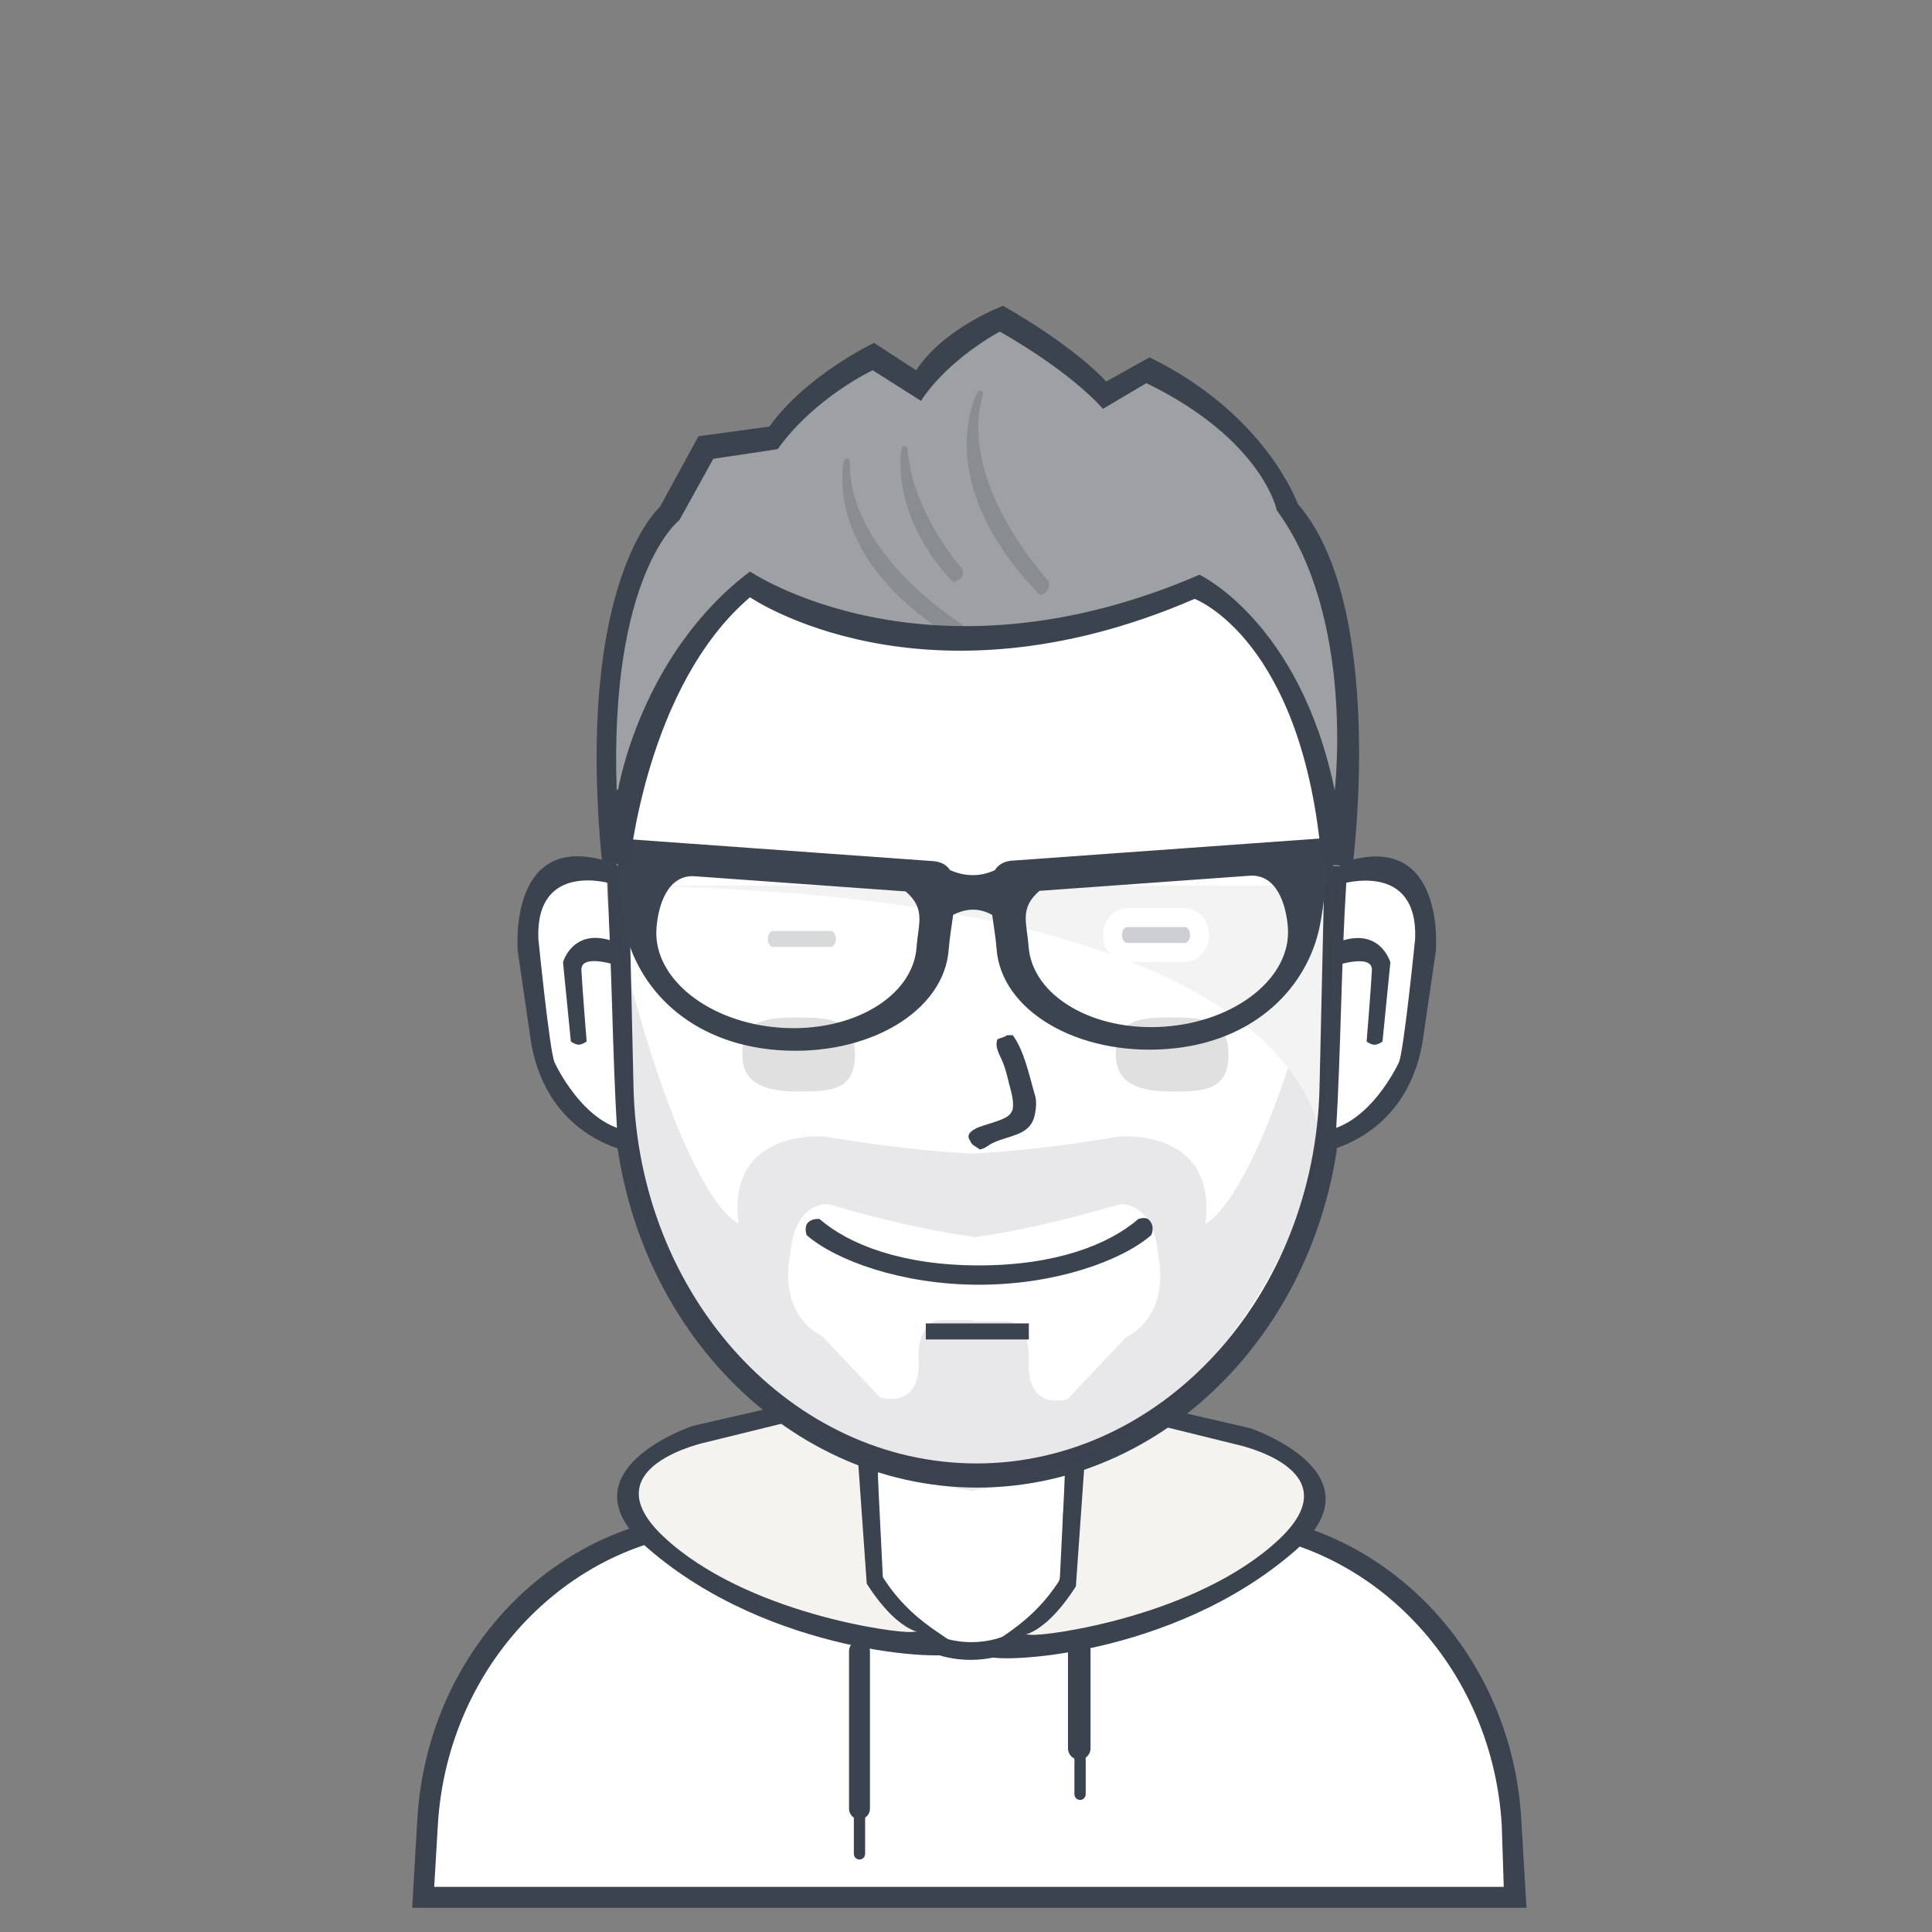<?xml version="1.0" encoding="UTF-8" standalone="no"?>
<svg
   xmlns:dc="http://purl.org/dc/elements/1.1/"
   xmlns:cc="http://creativecommons.org/ns#"
   xmlns:rdf="http://www.w3.org/1999/02/22-rdf-syntax-ns#"
   xmlns:svg="http://www.w3.org/2000/svg"
   xmlns="http://www.w3.org/2000/svg"
   version="1.1"
   id="svg4230"
   height="512"
   width="512">
  <rect width="100%" height="100%" fill="#808080" stroke="none"/>
  <defs
     id="defs4265" />
  <path
     id="body-bg-flat"
     style="stroke: none; fill: rgb(255, 255, 255)"
     fill-rule="nonzero"
     d="M 112,504 C 112,504 101.698,413.689 190.44,403.613 C 190.44,403.613 228.413,403.613 228.413,403.613 C 228.413,403.613 228.413,386.12 228.413,386.12 C 228.413,386.12 255.125,397.593 282.173,387.4 C 282.173,387.4 283.027,403.613 283.027,403.613 C 283.027,403.613 327.4,403.613 327.4,403.613 C 327.4,403.613 404.673,411.328 400,504 C 400,504 112,504 112,504 Z" />
<!--shoulder and body-->  <path
     id="Rounded Rectangle 13 copy"
     style="stroke: none; fill: rgb(59, 67, 79)"
     fill-rule="nonzero"
     d="M 399.262,505.587 C 399.262,505.587 399.262,505.587 399.262,505.587 C 399.262,505.587 114.746,505.587 114.746,505.587 C 114.746,505.587 114.746,505.587 114.746,505.587 C 114.746,505.587 109.228,505.587 109.228,505.587 C 109.228,505.587 110.605,482.057 110.605,482.057 C 113.294,436.115 149.492,401.053 190.915,401.053 C 190.915,401.053 222.44,401.053 222.44,401.053 C 222.44,401.053 222.44,405.747 222.44,405.747 C 222.44,405.747 193.43,405.747 193.43,405.747 C 153.506,405.747 118.619,439.495 116.027,483.717 C 116.027,483.717 115.071,500.04 115.071,500.04 C 115.071,500.04 398.51,500.04 398.51,500.04 C 398.51,500.04 397.98,483.717 397.98,483.717 C 395.388,439.495 360.501,405.747 320.578,405.747 C 320.578,405.747 281.747,405.747 281.747,405.747 C 281.747,405.747 281.747,401.053 281.747,401.053 C 281.747,401.053 322.839,401.053 322.839,401.053 C 364.263,401.053 400.46,436.115 403.149,482.057 C 403.149,482.057 404.527,505.587 404.527,505.587 C 404.527,505.587 399.262,505.587 399.262,505.587 Z" />
  <path
     id="neck copy 5"
     style="stroke: none; fill: rgb(59, 67, 79)"
     fill-rule="nonzero"
     d="M 232.68,384.146 C 232.68,384.146 232.68,410.461 232.68,410.461 C 232.68,424.117 243.759,435.187 257.427,435.187 C 271.094,435.187 282.173,424.117 282.173,410.461 C 282.173,410.461 282.173,384.689 282.173,384.689 C 283.609,384.252 285.032,383.777 286.44,383.264 C 286.44,383.264 286.44,410.64 286.44,410.64 C 286.44,426.789 273.355,439.88 257.213,439.88 C 241.072,439.88 227.987,426.789 227.987,410.64 C 227.987,410.64 227.987,382.454 227.987,382.454 C 229.533,383.065 231.098,383.627 232.68,384.146 Z" />
<!--shirt string left-->
  <path
     id="Rounded Rectangle 14"
     style="stroke: none; fill: rgb(59, 67, 79)"
     fill-rule="nonzero"
     d="M 227.773,434.76 C 229.305,434.76 230.547,436.002 230.547,437.533 C 230.547,437.533 230.547,479.347 230.547,479.347 C 230.547,480.878 229.305,482.12 227.773,482.12 C 226.242,482.12 225,480.878 225,479.347 C 225,479.347 225,437.533 225,437.533 C 225,436.002 226.242,434.76 227.773,434.76 Z" />
<!--shirt string right-->
  <path
     id="Rounded Rectangle 15"
     style="stroke: none; fill: rgb(59, 67, 79)"
     fill-rule="nonzero"
     d="M 286.013,434.333 C 287.663,434.333 289,435.671 289,437.32 C 289,437.32 289,463.347 289,463.347 C 289,464.996 287.663,466.333 286.013,466.333 C 284.364,466.333 283.027,464.996 283.027,463.347 C 283.027,463.347 283.027,437.32 283.027,437.32 C 283.027,435.671 284.364,434.333 286.013,434.333 Z" />
<!--shirt string left end-->
  <path
     id="Rounded Rectangle 15A"
     style="stroke: none; fill: rgb(59, 67, 79)"
     fill-rule="nonzero"
     d="M 227.773,479.133 C 228.598,79.133 229.267,479.802 229.267,480.627 C 229.267,480.627 229.267,491.293 229.267,491.293 C 229.267,492.118 228.598,492.787 227.773,492.787 C 226.949,492.787 226.28,492.118 226.28,491.293 C 226.28,491.293 226.28,480.627 226.28,480.627 C 226.28,479.802 226.949,479.133 227.773,479.133 Z" />
<!--shirt string right end-->
  <path
     id="Rounded Rectangle 16 copy"
     style="stroke: none; fill: rgb(59, 67, 79)"
     fill-rule="nonzero"
     d="M 286.227,463.347 C 287.051,463.347 287.72,464.015 287.72,464.84 C 287.72,464.84 287.72,475.507 287.72,475.507 C 287.72,476.331 287.051,477 286.227,477 C 285.402,477 284.733,476.331 284.733,475.507 C 284.733,475.507 284.733,464.84 284.733,464.84 C 284.733,464.015 285.402,463.347 286.227,463.347 Z" />
<!--collars left-->
  <path
     id="Shape 1 copy"
     style="stroke: none; fill: rgb(245, 243, 239)"
     fill-rule="nonzero"
     d="M 211.766,373.646 C 211.766,373.646 184.742,379.851 184.742,379.851 C 184.742,379.851 151.649,387.347 173.666,409.651 C 195.682,431.954 252.307,435.893 252.307,435.893 C 252.307,435.893 237.335,428.802 230.973,418.827 C 230.973,418.827 228.84,382.987 228.84,382.987 C 228.84,382.987 211.766,373.646 211.766,373.646 Z" />
<!--collars-->
  <path
     id="Shape 1 copy 2"
     style="stroke: none; fill: rgb(59, 67, 79)"
     fill-rule="evenodd"
     d="M 253.16,438.027 C 251.483,440.149 204.333,438.69 171.667,410.293 C 148.014,389.733 183.613,377.867 183.613,377.867 C 183.613,377.867 209.64,371.893 209.64,371.893 C 209.64,371.893 232.253,383.413 232.253,383.413 C 232.253,383.413 233.96,417.973 233.96,417.973 C 243.479,432.9 255.859,434.61 253.16,438.027 Z M 229.693,419.68 C 229.693,419.68 227.133,383.413 227.133,383.413 C 227.133,383.413 213.48,375.733 213.48,375.733 C 213.48,375.733 187.453,382.133 187.453,382.133 C 187.453,382.133 155.928,388.598 175.933,407.307 C 197.523,427.497 237.462,432.916 241.64,432.48 C 245.971,432.029 239.213,434.606 229.693,419.68 Z" />
<!--collars right fill-->
  <path
     id="Shape 1 copy 4"
     style="stroke: none; fill: rgb(245, 243, 239)"
     fill-rule="nonzero"
     d="M 303.059,374.651 C 303.059,374.651 330.099,380.875 330.099,380.875 C 330.099,380.875 363.212,388.394 341.182,410.764 C 319.152,433.134 262.494,437.085 262.494,437.085 C 262.494,437.085 277.474,429.973 283.84,419.967 C 283.84,419.967 285.975,384.02 285.975,384.02 C 285.975,384.02 303.059,374.651 303.059,374.651 Z" />
<!--collars right borders-->
  <path
     id="Shape 1 copy 6"
     style="stroke: none; fill: rgb(59, 67, 79)"
     fill-rule="evenodd"
     d="M 261.64,438.798 C 263.318,440.927 310.496,439.463 343.182,410.982 C 366.849,390.359 331.228,378.458 331.228,378.458 C 331.228,378.458 305.186,372.467 305.186,372.467 C 305.186,372.467 282.559,384.021 282.559,384.021 C 282.559,384.021 280.852,418.685 280.852,418.685 C 271.327,433.656 258.939,435.371 261.64,438.798 Z M 285.121,420.396 C 285.121,420.396 287.682,384.021 287.682,384.021 C 287.682,384.021 301.344,376.318 301.344,376.318 C 301.344,376.318 327.386,382.737 327.386,382.737 C 327.386,382.737 358.929,389.221 338.913,407.986 C 317.311,428.237 277.348,433.672 273.167,433.235 C 268.834,432.782 275.596,435.367 285.121,420.396 Z" />
<!--beard right cheeks area-->
  <path
     id="2 copy 5"
     style="stroke: none; fill: rgb(255, 255, 255)"
     fill-rule="nonzero"
     d="M 259.215,116.467 C 312.293,116.467 354.187,166.068 352.825,225.665 C 352.825,225.665 351.377,289.006 351.377,289.006 C 350.094,345.152 308.845,389.533 259.215,389.533 C 209.584,389.533 168.336,345.152 167.052,289.006 C 167.052,289.006 165.605,225.665 165.605,225.665 C 164.242,166.068 206.137,116.467 259.215,116.467 Z" />
<!--face chin border-->
  <path
     id="2 line"
     style="stroke: none; fill: rgb(59, 67, 79)"
     fill-rule="evenodd"
     d="M 357.089,223.701 C 357.089,223.701 355.572,289.616 355.572,289.616 C 354.228,348.043 311.006,394.227 259.001,394.227 C 206.996,394.227 163.775,348.043 162.43,289.616 C 162.43,289.616 160.913,223.701 160.913,223.701 C 159.486,161.683 203.384,110.067 259.001,110.067 C 314.618,110.067 358.517,161.683 357.089,223.701 Z M 258.788,116.893 C 206.436,116.893 165.114,166.107 166.458,225.238 C 166.458,225.238 167.886,288.085 167.886,288.085 C 169.152,343.793 209.836,387.827 258.788,387.827 C 307.741,387.827 348.425,343.793 349.691,288.085 C 349.691,288.085 351.119,225.238 351.119,225.238 C 352.462,166.107 311.141,116.893 258.788,116.893 Z" />
<!--face mouth speaking-->
  <path
     opacity="0.059"
     id="1 copy 4 a"
     style="stroke: none; fill: rgb(59, 67, 79)"
     fill-rule="nonzero"
     d="M 154.427,234.653 C 354.427,234.653 350.16,304.627 350.16,304.627 C 350.16,304.627 331.21,385.398 258,394.961 C 258,394.961 258,395.08 258,395.08 C 257.856,395.062 257.717,395.039 257.573,395.021 C 257.43,395.039 257.291,395.062 257.147,395.08 C 257.147,395.08 257.147,394.961 257.147,394.961 C 183.937,385.398 164.987,304.627 164.987,304.627 C 164.987,304.627 160.72,234.653 160.72,234.653 C 179.718,318.98 195.707,324.253 195.707,324.253 C 192.471,298.682 218.747,301.213 218.747,301.213 C 234.761,303.918 247.509,305.226 257.573,305.714 C 267.638,305.226 280.386,303.918 296.4,301.213 C 296.4,301.213 322.676,298.682 319.44,324.253 C 319.44,324.253 335.429,318.98 354.427,234.653 Z M 306.983,332.926 C 305.741,317.885 296.671,319.16 296.671,319.16 C 280.546,323.905 267.889,326.541 258,327.88 C 258,327.88 258,327.782 258,327.782 C 248.181,326.453 235.612,323.839 219.6,319.133 C 219.6,319.133 210.593,317.868 209.36,332.787 C 209.36,332.787 205.743,347.733 217.893,354.12 C 217.893,354.12 233.253,370.333 233.253,370.333 C 233.253,370.333 243.75,373.66 243.493,360.947 C 243.493,360.947 242.425,351.465 248.613,349.853 C 248.613,349.853 258,349.853 258,349.853 C 258,349.853 258,350.134 258,350.134 C 258,350.134 267.453,350.134 267.453,350.134 C 273.685,351.759 272.609,361.319 272.609,361.319 C 272.351,374.138 282.921,370.783 282.921,370.783 C 282.921,370.783 298.39,354.436 298.39,354.436 C 310.625,347.997 306.983,332.926 306.983,332.926 Z" />


<!--face shaved but moustaches-->
  <path
     opacity="0.059"
     id="1 copy 4"
     style="stroke: none; fill: rgb(59, 67, 79)"
     fill-rule="evenodd"
     d="M 354.427,234.653 C 354.427,234.653 350.16,304.627 350.16,304.627 C 350.16,304.627 331.21,385.398 258,394.961 C 258,394.961 258,395.08 258,395.08 C 257.856,395.062 257.717,395.039 257.573,395.021 C 257.43,395.039 257.291,395.062 257.147,395.08 C 257.147,395.08 257.147,394.961 257.147,394.961 C 183.937,385.398 164.987,304.627 164.987,304.627 C 164.987,304.627 160.72,234.653 160.72,234.653 C 179.718,318.98 195.707,324.253 195.707,324.253 C 192.471,298.682 218.747,301.213 218.747,301.213 C 234.761,303.918 247.509,305.226 257.573,305.714 C 267.638,305.226 280.386,303.918 296.4,301.213 C 296.4,301.213 322.676,298.682 319.44,324.253 C 319.44,324.253 335.429,318.98 354.427,234.653 Z M 306.983,332.926 C 305.741,317.885 296.671,319.16 296.671,319.16 C 280.546,323.905 267.889,326.541 258,327.88 C 258,327.88 258,327.782 258,327.782 C 248.181,326.453 235.612,323.839 219.6,319.133 C 219.6,319.133 210.593,317.868 209.36,332.787 C 209.36,332.787 205.743,347.733 217.893,354.12 C 217.893,354.12 233.253,370.333 233.253,370.333 C 233.253,370.333 243.75,373.66 243.493,360.947 C 243.493,360.947 242.425,351.465 248.613,349.853 C 248.613,349.853 258,349.853 258,349.853 C 258,349.853 258,350.134 258,350.134 C 258,350.134 267.453,350.134 267.453,350.134 C 273.685,351.759 272.609,361.319 272.609,361.319 C 272.351,374.138 282.921,370.783 282.921,370.783 C 282.921,370.783 298.39,354.436 298.39,354.436 C 310.625,347.997 306.983,332.926 306.983,332.926 Z" />
<!--face mouth smile-->
  <path
     id="usta"
     style="stroke: none; fill: rgb(59, 67, 79)"
     fill-rule="nonzero"
     d="M 305.08,327.326 C 297.325,334.06 279.808,340.467 259.427,340.467 C 239.045,340.467 221.529,334.06 213.773,327.326 C 213.773,327.326 212.98,325.143 214.144,323.978 C 215.33,322.793 217.187,323.051 217.187,323.051 C 224.934,329.789 239.038,335.347 259.427,335.347 C 279.816,335.347 293.92,329.789 301.667,323.051 C 301.667,323.051 303.562,322.347 304.482,323.267 C 306.255,325.04 305.08,327.326 305.08,327.326 Z" />

<!--face mouth under lips-->
  <path
     id="-"
     style="stroke: none; fill: rgb(59, 67, 79)"
     fill-rule="nonzero"
     d="M 245.347,350.707 C 245.347,350.707 272.653,350.707 272.653,350.707 C 272.653,350.707 272.653,354.973 272.653,354.973 C 272.653,354.973 245.347,354.973 245.347,354.973 C 245.347,354.973 245.347,350.707 245.347,350.707 Z" />
  <path
     id="Shape 11 copy"
     style="stroke: none; fill: rgb(255, 255, 255)"
     fill-rule="nonzero"
     d="M 160.807,233.313 C 160.795,233.314 159.76,232.487 157.804,231.871 C 156.826,231.564 155.611,231.311 154.226,231.248 C 153.88,231.233 153.524,231.229 153.16,231.24 C 152.796,231.25 152.423,231.274 152.045,231.315 C 151.287,231.396 150.505,231.541 149.718,231.767 C 146.567,232.673 143.353,234.875 141.465,239.419 C 140.517,241.691 139.892,244.55 139.727,248.126 C 139.685,249.02 139.673,249.959 139.691,250.945 C 139.709,251.931 139.758,252.963 139.84,254.045 C 140.003,256.209 140.298,258.568 140.738,261.14 C 140.728,261.137 140.328,268.91 143.106,277.841 C 145.719,286.573 151.992,297.299 163.573,300.364 C 162.241,278.185 162.2,255.59 160.807,233.313 C 160.807,233.313 160.807,233.313 160.807,233.313 Z" />
  <path
     id="Shape 3"
     style="stroke: none; fill: rgb(59, 67, 79)"
     fill-rule="nonzero"
     d="M 162.128,234.207 C 162.128,234.207 141.951,227.956 142.662,248.698 C 142.662,248.698 145.665,278.775 146.97,281.547 C 146.97,281.547 154.894,299.059 167.971,299.835 C 180.752,300.594 167.971,299.835 167.971,299.835 C 167.971,299.835 168.13,305.48 168.13,305.48 C 168.13,305.48 145.145,302.533 140.706,276.045 C 140.706,276.045 137.202,251.983 137.202,251.983 C 137.202,251.983 134.481,220.138 160.871,228.235 C 186.58,236.123 160.871,228.235 160.871,228.235 C 160.871,228.235 162.128,234.207 162.128,234.207 " />
  <path
     id="Shape 4"
     style="stroke: none; fill: rgb(59, 67, 79)"
     fill-rule="nonzero"
     d="M 155.468,275.995 C 155.468,275.995 154.339,276.848 153.369,276.848 C 152.399,276.848 151.284,275.995 151.284,275.995 C 151.284,275.995 149.202,255.012 149.202,255.012 C 149.202,255.012 152.074,244.679 164.265,250.139 C 164.265,250.139 164.554,256.139 164.554,256.139 C 164.554,256.139 153.858,252.346 154.079,257.069 C 154.292,261.616 155.468,275.995 155.468,275.995 Z" />
  <path
     id="Shape 11 copy_1"
     style="stroke: none; fill: rgb(255, 255, 255)"
     fill-rule="nonzero"
     d="M 356.813,233.362 C 356.825,233.363 357.866,232.536 359.83,231.921 C 360.812,231.614 362.032,231.361 363.423,231.299 C 363.771,231.283 364.128,231.28 364.494,231.29 C 364.86,231.3 365.234,231.325 365.614,231.365 C 366.375,231.446 367.16,231.591 367.951,231.817 C 371.116,232.722 374.344,234.923 376.241,239.464 C 377.192,241.735 377.82,244.591 377.986,248.165 C 378.028,249.058 378.041,249.997 378.022,250.982 C 378.004,251.967 377.955,252.999 377.873,254.08 C 377.709,256.242 377.412,258.6 376.971,261.17 C 376.98,261.167 377.383,268.935 374.592,277.86 C 371.968,286.586 365.668,297.305 354.035,300.368 C 355.373,278.204 355.415,255.624 356.813,233.362 C 356.813,233.362 356.813,233.362 356.813,233.362 Z" />
  <path
     id="Shape 3_1"
     style="stroke: none; fill: rgb(59, 67, 79)"
     fill-rule="nonzero"
     d="M 355.483,234.256 C 355.483,234.256 375.747,228.008 375.034,248.737 C 375.034,248.737 372.017,278.793 370.707,281.564 C 370.707,281.564 362.748,299.064 349.614,299.839 C 336.777,300.597 349.614,299.839 349.614,299.839 C 349.614,299.839 349.455,305.48 349.455,305.48 C 349.455,305.48 372.54,302.535 376.999,276.065 C 376.999,276.065 380.518,252.019 380.518,252.019 C 380.518,252.019 383.25,220.196 356.745,228.287 C 330.923,236.17 356.745,228.287 356.745,228.287 C 356.745,228.287 355.483,234.256 355.483,234.256 " />
  <path
     id="Shape 4_1"
     style="stroke: none; fill: rgb(59, 67, 79)"
     fill-rule="nonzero"
     d="M 362.171,276.015 C 362.171,276.015 363.305,276.868 364.28,276.868 C 365.254,276.868 366.374,276.015 366.374,276.015 C 366.374,276.015 368.466,255.046 368.466,255.046 C 368.466,255.046 365.58,244.72 353.336,250.177 C 353.336,250.177 353.046,256.173 353.046,256.173 C 353.046,256.173 363.789,252.382 363.567,257.102 C 363.353,261.646 362.171,276.015 362.171,276.015 Z" />
  <path
     id="new_vector_shape_done"
     style="stroke: none; fill: rgb(59, 67, 79)"
     fill-rule="evenodd"
     d="M 266.893,274.333 C 267.391,274.333 267.889,274.333 268.387,274.333 C 271.474,278.526 272.73,284.97 274.36,290.547 C 274.865,292.275 274.375,295.298 273.933,296.52 C 272.316,300.996 267.236,300.915 263.053,302.92 C 261.93,303.458 261.095,304.388 259.64,304.627 C 258.692,303.791 257.547,303.627 257.08,302.28 C 255.928,300.693 257.413,299.702 258.573,299.08 C 260.68,297.95 267.181,296.837 267.96,294.813 C 268.923,293.718 268.283,290.423 267.96,289.267 C 267.133,286.305 266.737,283.832 265.613,281.16 C 264.867,279.385 263.557,277.514 264.333,275.4 C 264.977,275.124 266.367,274.81 266.893,274.333 Z" />
<!--left eye-->
  <path
     id="eye_left"
     style="stroke: #fff; fill: rgb(59, 67, 79);stroke-width:5;fill-opacity:0.2;stroke-opacity:1.9"
     fill-rule="nonzero"
     d="M 204.813,244.211 C 204.813,244.211 220.173,244.211 220.173,244.211 C 222.294,244.211 224.013,246.274 224.013,248.819 C 224.013,251.364 222.294,253.427 220.173,253.427 C 220.173,253.427 204.813,253.427 204.813,253.427 C 202.693,253.427 200.973,251.364 200.973,248.819 C 200.973,246.274 202.693,244.211 204.813,244.211 Z" />
<!--right eye-->  <path
     id="eye_right"
     style="stroke: #fff; fill: rgb(59, 67, 79);stroke-width:5;fill-opacity:0.2;stroke-opacity:1.9"
     fill-rule="nonzero"
     d="M 298.68,243.187 C 298.68,243.187 314.04,243.187 314.04,243.187 C 316.161,243.187 317.88,245.25 317.88,247.795 C 317.88,250.34 316.161,252.403 314.04,252.403 C 314.04,252.403 298.68,252.403 298.68,252.403 C 296.559,252.403 294.84,250.34 294.84,247.795 C 294.84,245.25 296.559,243.187 298.68,243.187 Z" />
  <path
     opacity="0.122"
     id="Ellipse 3 copy"
     style="stroke: none; fill: rgb(0, 0, 0)"
     fill-rule="nonzero"
     d="M 211.64,269.64 C 219.887,269.64 226.573,270.113 226.573,279.453 C 226.573,289.087 219.887,289.267 211.64,289.267 C 203.393,289.267 196.707,287.512 196.707,279.453 C 196.707,270.04 203.393,269.64 211.64,269.64 Z" />
  <path
     opacity="0.122"
     id="Ellipse 3 copy 2"
     style="stroke: none; fill: rgb(0, 0, 0)"
     fill-rule="nonzero"
     d="M 310.627,269.64 C 318.874,269.64 325.56,270.113 325.56,279.453 C 325.56,289.087 318.874,289.267 310.627,289.267 C 302.379,289.267 295.693,287.512 295.693,279.453 C 295.693,270.04 302.379,269.64 310.627,269.64 Z" />
  <path
     id="glasses"
     style="stroke: none; fill: rgb(59, 68, 79)"
     fill-rule="evenodd"
     d="M 351.94,228.88 C 351.363,233.81 350.856,239.842 349.79,245.236 C 346.602,261.364 332.743,276.307 309.08,278.01 C 285.416,279.713 265.276,267.8 264.096,251.402 C 263.895,248.621 263.36,245.501 262.949,242.468 C 259.6,240.611 256.149,240.607 252.595,242.455 C 252.179,245.557 251.624,248.759 251.419,251.606 C 250.235,268.059 230.032,280.011 206.293,278.303 C 182.555,276.594 168.652,261.602 165.455,245.42 C 164.385,240.009 163.877,233.956 163.298,229.01 C 163.298,229.01 159.809,228.759 159.809,228.759 C 159.809,228.759 160.299,221.949 160.299,221.949 C 160.299,221.949 161.151,222.011 161.151,222.011 C 161.151,222.011 182.739,223.564 182.739,223.564 C 182.739,223.564 200.962,224.876 200.962,224.876 C 200.962,224.876 219.219,226.189 219.219,226.189 C 219.219,226.189 247.656,228.236 247.656,228.236 C 249.617,228.484 250.921,229.325 251.761,230.581 C 255.845,232.368 259.811,232.375 263.66,230.602 C 264.492,229.265 265.813,228.366 267.847,228.108 C 267.847,228.108 296.194,226.069 296.194,226.069 C 296.194,226.069 314.394,224.759 314.394,224.759 C 314.394,224.759 332.56,223.452 332.56,223.452 C 332.56,223.452 354.08,221.904 354.08,221.904 C 354.08,221.904 354.929,221.843 354.929,221.843 C 354.929,221.843 355.417,228.629 355.417,228.629 C 355.417,228.629 351.94,228.88 351.94,228.88 Z M 240.02,236.237 C 240.02,236.237 184.288,232.227 184.288,232.227 C 176.999,231.598 174.415,239.79 173.966,246.033 C 173.019,259.194 187.684,270.975 206.722,272.345 C 225.76,273.715 241.961,264.156 242.908,250.994 C 243.357,244.751 245.396,240.895 240.02,236.237 Z M 341.305,245.846 C 340.857,239.624 338.282,231.46 331.015,232.086 C 331.015,232.086 275.459,236.083 275.459,236.083 C 270.1,240.726 272.132,244.569 272.58,250.791 C 273.524,263.91 289.674,273.437 308.652,272.072 C 327.63,270.706 342.249,258.965 341.305,245.846 Z" />
<!--hairs and hair colour-->
  <path
     id="Shape 6 copy 3"
     style="stroke: none; fill: rgb(158, 160, 164)"
     fill-rule="nonzero"
     d="M 163.751,229.533 C 163.751,229.533 167.043,178.137 198.761,155.293 C 198.761,155.293 244.557,186.447 316.598,155.293 C 316.598,155.293 348.463,169.807 353.316,229.533 C 353.316,229.533 355.026,229.533 355.026,229.533 C 355.026,229.533 364.15,161.12 340.507,133.96 C 340.507,133.96 334.684,113.16 303.79,98.12 C 303.79,98.12 292.689,104.947 292.689,104.947 C 292.689,104.947 285.231,95.82 265.365,84.467 C 265.365,84.467 250.672,91.013 243.163,102.387 C 243.163,102.387 231.209,94.707 231.209,94.707 C 231.209,94.707 214.504,102.353 204.738,116.04 C 204.738,116.04 186.806,118.6 186.806,118.6 C 186.806,118.6 177.413,135.667 177.413,135.667 C 177.413,135.667 154.992,153.73 162.04,227.827 C 162.04,227.827 163.751,229.533 163.751,229.533 Z" />
  <path
     id="Shape 6 copy"
     style="stroke: none; fill: rgb(59, 67, 79)"
     fill-rule="evenodd"
     d="M 358.44,229.533 C 358.44,229.533 350.329,229.107 350.329,229.107 C 345.476,169.38 316.598,158.707 316.598,158.707 C 244.557,189.86 198.761,158.28 198.761,158.28 C 171.058,181.913 166.738,229.96 166.738,229.96 C 166.738,229.96 159.48,227.827 159.48,227.827 C 152.432,153.73 174.853,134.387 174.853,134.387 C 174.853,134.387 185.099,115.613 185.099,115.613 C 185.099,115.613 203.885,113.053 203.885,113.053 C 213.651,99.367 231.635,90.867 231.635,90.867 C 231.635,90.867 242.787,98.12 242.787,98.12 C 250.295,86.747 265.827,81.053 265.827,81.053 C 285.693,92.407 293.133,101.107 293.133,101.107 C 293.133,101.107 304.643,94.707 304.643,94.707 C 335.537,109.747 343.921,133.533 343.921,133.533 C 367.563,160.693 358.44,229.533 358.44,229.533 Z M 338.36,135.24 C 338.36,135.24 334.694,116.573 303.8,101.533 C 303.8,101.533 292.28,108.36 292.28,108.36 C 292.28,108.36 284.84,99.233 264.973,87.88 C 264.973,87.88 251.575,94.853 244.067,106.227 C 244.067,106.227 231.267,98.12 231.267,98.12 C 231.267,98.12 215.86,105.34 206.093,119.027 C 206.093,119.027 189.027,121.587 189.027,121.587 C 189.027,121.587 180.067,137.8 180.067,137.8 C 180.067,137.8 161.456,152.014 163.427,209.48 C 163.427,209.48 163.853,209.053 163.853,209.053 C 163.853,209.053 169.774,173.332 198.761,151.453 C 198.761,151.453 245.837,183.46 317.878,152.307 C 317.878,152.307 344.493,164.823 353.72,209.48 C 353.72,209.48 359.197,163.549 338.36,135.24 Z" />
  <path
     opacity="0.2"
     id="new_vector_shape_done copy"
     style="stroke: none; fill: rgb(59, 67, 79)"
     fill-rule="evenodd"
     d="M 260.139,103.673 C 260.767,104.14 260.456,104.572 260.32,105.156 C 260.116,106.027 259.875,106.889 259.739,107.759 C 259.533,109.076 259.346,110.395 259.292,111.694 C 259.246,112.787 259.266,113.876 259.285,114.958 C 259.296,115.583 259.403,116.207 259.418,116.833 C 259.424,117.083 259.492,117.333 259.499,117.588 C 259.515,117.657 259.53,117.726 259.545,117.794 C 259.554,118.114 259.638,118.419 259.647,118.737 C 259.699,119.026 259.751,119.315 259.803,119.603 C 259.88,120.061 259.917,120.538 260.057,120.984 C 260.072,121.098 260.088,121.212 260.103,121.326 C 260.214,121.681 260.25,122.046 260.362,122.401 C 260.37,122.471 260.378,122.542 260.386,122.612 C 260.548,123.124 260.621,123.663 260.783,124.172 C 261.046,124.999 261.259,125.829 261.549,126.653 C 261.741,127.2 261.906,127.773 262.1,128.324 C 262.443,129.303 262.863,130.259 263.241,131.228 C 263.471,131.818 263.78,132.363 264.026,132.95 C 264.724,134.611 265.62,136.244 266.477,137.873 C 266.754,138.399 267.058,138.883 267.365,139.397 C 267.561,139.725 267.764,140.092 267.945,140.43 C 268.045,140.617 268.17,140.758 268.279,140.939 C 268.514,141.333 268.769,141.756 269.001,142.152 C 269.216,142.519 269.458,142.832 269.694,143.189 C 269.95,143.574 270.202,144.007 270.461,144.394 C 270.911,145.066 271.387,145.716 271.833,146.38 C 272.295,147.07 272.815,147.681 273.305,148.361 C 274.254,149.678 275.364,150.942 276.387,152.265 C 276.694,152.661 277.06,153.007 277.366,153.39 C 277.519,153.581 277.775,153.748 277.878,153.949 C 277.92,154.03 277.944,154.156 277.973,154.249 C 278.021,154.398 278.008,154.582 278.01,154.74 C 278.014,154.992 278.026,155.248 277.982,155.512 C 277.936,155.786 277.762,156.087 277.649,156.358 C 277.558,156.575 277.332,156.766 277.204,156.872 C 277.097,156.961 277.052,157.043 276.942,157.129 C 276.657,157.354 276.334,157.538 276.021,157.632 C 275.697,157.729 275.279,157.438 275.023,157.131 C 274.575,156.594 274.015,156.101 273.585,155.563 C 273.494,155.448 273.392,155.397 273.301,155.282 C 272.805,154.655 272.196,154.064 271.706,153.447 C 271.594,153.306 271.472,153.227 271.363,153.086 C 270.983,152.59 270.536,152.143 270.15,151.638 C 269.181,150.371 268.136,149.147 267.26,147.871 C 267.055,147.573 266.835,147.337 266.635,147.038 C 265.216,144.918 263.792,142.834 262.655,140.674 C 262.356,140.106 262.025,139.589 261.745,139.018 C 260.95,137.399 260.209,135.78 259.528,134.146 C 259.439,133.932 259.374,133.692 259.292,133.474 C 258.919,132.494 258.582,131.525 258.247,130.542 C 257.91,129.551 257.718,128.515 257.402,127.521 C 257.336,127.311 257.315,127.084 257.248,126.869 C 257.239,126.791 257.229,126.714 257.22,126.636 C 257.147,126.403 257.139,126.155 257.068,125.928 C 256.896,125.382 256.843,124.791 256.749,124.23 C 256.661,123.701 256.54,123.159 256.525,122.619 C 256.505,122.521 256.484,122.423 256.464,122.324 C 256.454,121.973 256.366,121.627 256.357,121.281 C 256.342,120.677 256.246,120.075 256.235,119.472 C 256.221,118.722 256.192,117.97 256.196,117.22 C 256.201,116.469 256.263,115.735 256.306,114.978 C 256.424,112.926 256.799,110.864 257.295,108.739 C 257.474,107.969 257.763,107.215 258.005,106.443 C 258.173,105.911 258.436,105.398 258.623,104.872 C 258.672,104.735 258.748,104.654 258.801,104.516 C 258.913,104.219 259.061,103.854 259.335,103.659 C 259.458,103.572 259.74,103.526 259.884,103.568 C 259.985,103.598 260.049,103.676 260.139,103.673 Z M 240.116,118.381 C 240.57,118.71 240.535,119.192 240.546,119.597 C 240.557,120.018 240.678,120.437 240.689,120.861 C 240.738,121.154 240.788,121.447 240.837,121.74 C 240.843,121.977 240.903,122.202 240.942,122.434 C 240.982,122.672 240.999,122.912 241.072,123.146 C 241.116,123.41 241.16,123.673 241.205,123.937 C 241.277,124.169 241.286,124.417 241.357,124.646 C 241.579,125.351 241.663,126.1 241.888,126.804 C 242.127,127.551 242.301,128.324 242.56,129.064 C 242.9,130.034 243.232,131.01 243.601,131.974 C 243.79,132.467 244.015,132.928 244.216,133.419 C 244.37,133.795 244.516,134.204 244.691,134.571 C 245.419,136.096 246.17,137.619 246.97,139.139 C 247.603,140.343 248.359,141.491 249.053,142.678 C 249.267,143.044 249.509,143.359 249.747,143.715 C 250.282,144.519 250.852,145.356 251.401,146.173 C 251.919,146.946 252.542,147.667 253.088,148.423 C 253.177,148.547 253.28,148.614 253.366,148.738 C 253.643,149.137 254.005,149.522 254.309,149.915 C 254.462,150.112 254.656,150.249 254.795,150.455 C 255.099,150.906 255.289,151.747 255.144,152.271 C 254.893,153.18 254.016,153.791 253.348,154.025 C 253.147,154.096 252.833,154.224 252.614,154.158 C 252.269,154.055 252.049,153.748 251.848,153.495 C 251.587,153.167 251.284,152.929 251.032,152.603 C 250.566,151.998 250.018,151.458 249.552,150.849 C 248.577,149.573 247.578,148.339 246.712,147.04 C 244.707,144.034 243.042,141 241.745,137.882 C 241.206,136.588 240.772,135.253 240.338,133.937 C 240.184,133.469 240.099,132.967 239.951,132.5 C 239.747,131.859 239.657,131.198 239.457,130.561 C 239.446,130.476 239.436,130.391 239.425,130.306 C 239.393,130.164 239.345,130.026 239.321,129.883 C 239.304,129.762 239.287,129.64 239.271,129.519 C 239.195,129.278 239.178,129.03 239.137,128.784 C 239.097,128.546 239.035,128.313 239.028,128.069 C 238.998,127.912 238.968,127.755 238.938,127.598 C 238.92,126.958 238.766,126.331 238.753,125.686 C 238.75,125.534 238.702,125.373 238.698,125.221 C 238.683,124.605 238.622,123.987 238.625,123.371 C 238.628,122.669 238.622,121.955 238.666,121.252 C 238.683,120.976 238.731,120.715 238.744,120.438 C 238.757,120.134 238.811,119.842 238.851,119.528 C 238.875,119.342 238.875,119.116 238.931,118.928 C 238.988,118.736 239.184,118.427 239.365,118.348 C 239.488,118.294 239.726,118.24 239.861,118.277 C 239.962,118.305 240.025,118.384 240.116,118.381 Z M 224.816,121.57 C 225.326,121.945 225.185,122.417 225.181,122.876 C 225.176,123.614 225.25,124.351 225.269,125.086 C 225.284,125.671 225.434,126.253 225.45,126.84 C 225.485,127.026 225.52,127.212 225.555,127.398 C 225.564,127.723 225.634,128.142 225.731,128.453 C 225.74,128.53 225.75,128.608 225.759,128.685 C 225.789,128.865 225.827,129.042 225.882,129.218 C 225.895,129.318 225.908,129.417 225.921,129.517 C 226.052,129.935 226.093,130.384 226.226,130.798 C 226.544,131.791 226.798,132.805 227.146,133.796 C 227.9,135.944 228.934,138.025 230.034,140.115 C 230.393,140.798 230.841,141.433 231.204,142.112 C 231.359,142.401 231.562,142.636 231.734,142.916 C 232.203,143.681 232.748,144.445 233.258,145.204 C 233.964,146.254 234.825,147.211 235.576,148.252 C 235.839,148.617 236.171,148.934 236.426,149.286 C 236.654,149.598 236.948,149.833 237.191,150.141 C 237.673,150.752 238.28,151.334 238.791,151.942 C 239.086,152.294 239.437,152.578 239.723,152.917 C 240.042,153.297 240.443,153.6 240.757,153.965 C 240.836,154.035 240.916,154.105 240.995,154.174 C 241.315,154.554 241.763,154.889 242.093,155.268 C 242.234,155.43 242.401,155.506 242.544,155.668 C 243.007,156.195 243.661,156.622 244.137,157.154 C 244.273,157.306 244.454,157.409 244.575,157.545 C 244.626,157.581 244.678,157.618 244.729,157.655 C 244.893,157.838 245.149,158.005 245.316,158.19 C 245.371,158.229 245.427,158.269 245.482,158.309 C 245.754,158.611 246.174,158.85 246.448,159.154 C 246.521,159.206 246.594,159.258 246.666,159.31 C 247.017,159.697 247.572,159.974 247.927,160.365 C 248.087,160.486 248.246,160.606 248.406,160.726 C 248.484,160.812 248.652,160.886 248.743,160.987 C 248.985,161.253 249.393,161.462 249.656,161.716 C 249.811,161.866 250.055,161.97 250.186,162.114 C 250.301,162.241 250.511,162.326 250.613,162.438 C 250.946,162.677 251.28,162.915 251.613,163.153 C 252.403,163.717 253.19,164.246 253.954,164.787 C 254.316,165.043 254.765,165.244 254.988,165.564 C 255.113,165.745 255.164,166.004 255.23,166.201 C 255.379,166.645 255.44,167.172 255.315,167.655 C 255.277,167.802 255.2,167.902 255.145,168.056 C 255.057,168.303 254.909,168.686 254.646,168.918 C 254.474,169.068 254.296,169.271 254.106,169.402 C 253.813,169.604 253.494,169.496 253.137,169.348 C 253.022,169.273 252.908,169.198 252.794,169.123 C 252.246,168.888 251.735,168.384 251.185,168.147 C 251.079,168.101 250.968,167.987 250.881,167.949 C 250.698,167.825 250.515,167.701 250.333,167.577 C 250.132,167.49 249.951,167.279 249.724,167.181 C 249.534,167.099 249.34,166.945 249.154,166.812 C 249.086,166.764 249.017,166.715 248.949,166.666 C 248.766,166.586 248.55,166.419 248.379,166.297 C 248.131,166.12 247.883,165.943 247.635,165.766 C 247.369,165.65 247.073,165.384 246.817,165.201 C 246.606,165.05 246.319,164.887 246.159,164.712 C 246.014,164.608 245.869,164.504 245.723,164.4 C 245.42,164.183 245.12,163.969 244.856,163.742 C 244.711,163.638 244.565,163.534 244.42,163.43 C 244.21,163.198 243.845,163.022 243.636,162.792 C 243.537,162.722 243.439,162.652 243.341,162.581 C 243.188,162.413 242.925,162.266 242.774,162.099 C 242.689,162.038 242.603,161.977 242.518,161.916 C 242.402,161.788 242.195,161.654 242.079,161.526 C 242.011,161.477 241.943,161.428 241.874,161.379 C 241.474,160.935 240.887,160.599 240.496,160.162 C 240.374,160.062 240.251,159.962 240.129,159.862 C 239.624,159.293 238.94,158.836 238.452,158.276 C 238.319,158.124 238.17,158.055 238.039,157.904 C 237.588,157.38 237.013,156.913 236.578,156.396 C 236.507,156.311 236.437,156.291 236.366,156.206 C 236.161,155.96 235.897,155.706 235.698,155.458 C 235.606,155.342 235.506,155.294 235.414,155.178 C 234.727,154.311 233.92,153.537 233.254,152.668 C 232.076,151.127 230.847,149.624 229.915,148.038 C 229.704,147.679 229.453,147.378 229.248,147.02 C 228.885,146.385 228.49,145.76 228.149,145.113 C 227.616,144.099 227.117,143.077 226.632,142.056 C 226.29,141.338 226.02,140.565 225.74,139.832 C 225.51,139.231 225.29,138.647 225.079,138.045 C 224.871,137.453 224.722,136.837 224.528,136.239 C 224.331,135.631 224.25,134.986 224.058,134.375 C 223.985,134.143 223.992,133.85 223.92,133.619 C 223.741,133.049 223.698,132.429 223.6,131.843 C 223.181,129.341 223.137,126.779 223.321,124.178 C 223.363,123.577 223.488,123.008 223.587,122.395 C 223.632,122.115 223.724,121.76 224.033,121.553 C 224.132,121.487 224.446,121.435 224.561,121.466 C 224.655,121.491 224.729,121.572 224.816,121.57 Z" />
</svg>
